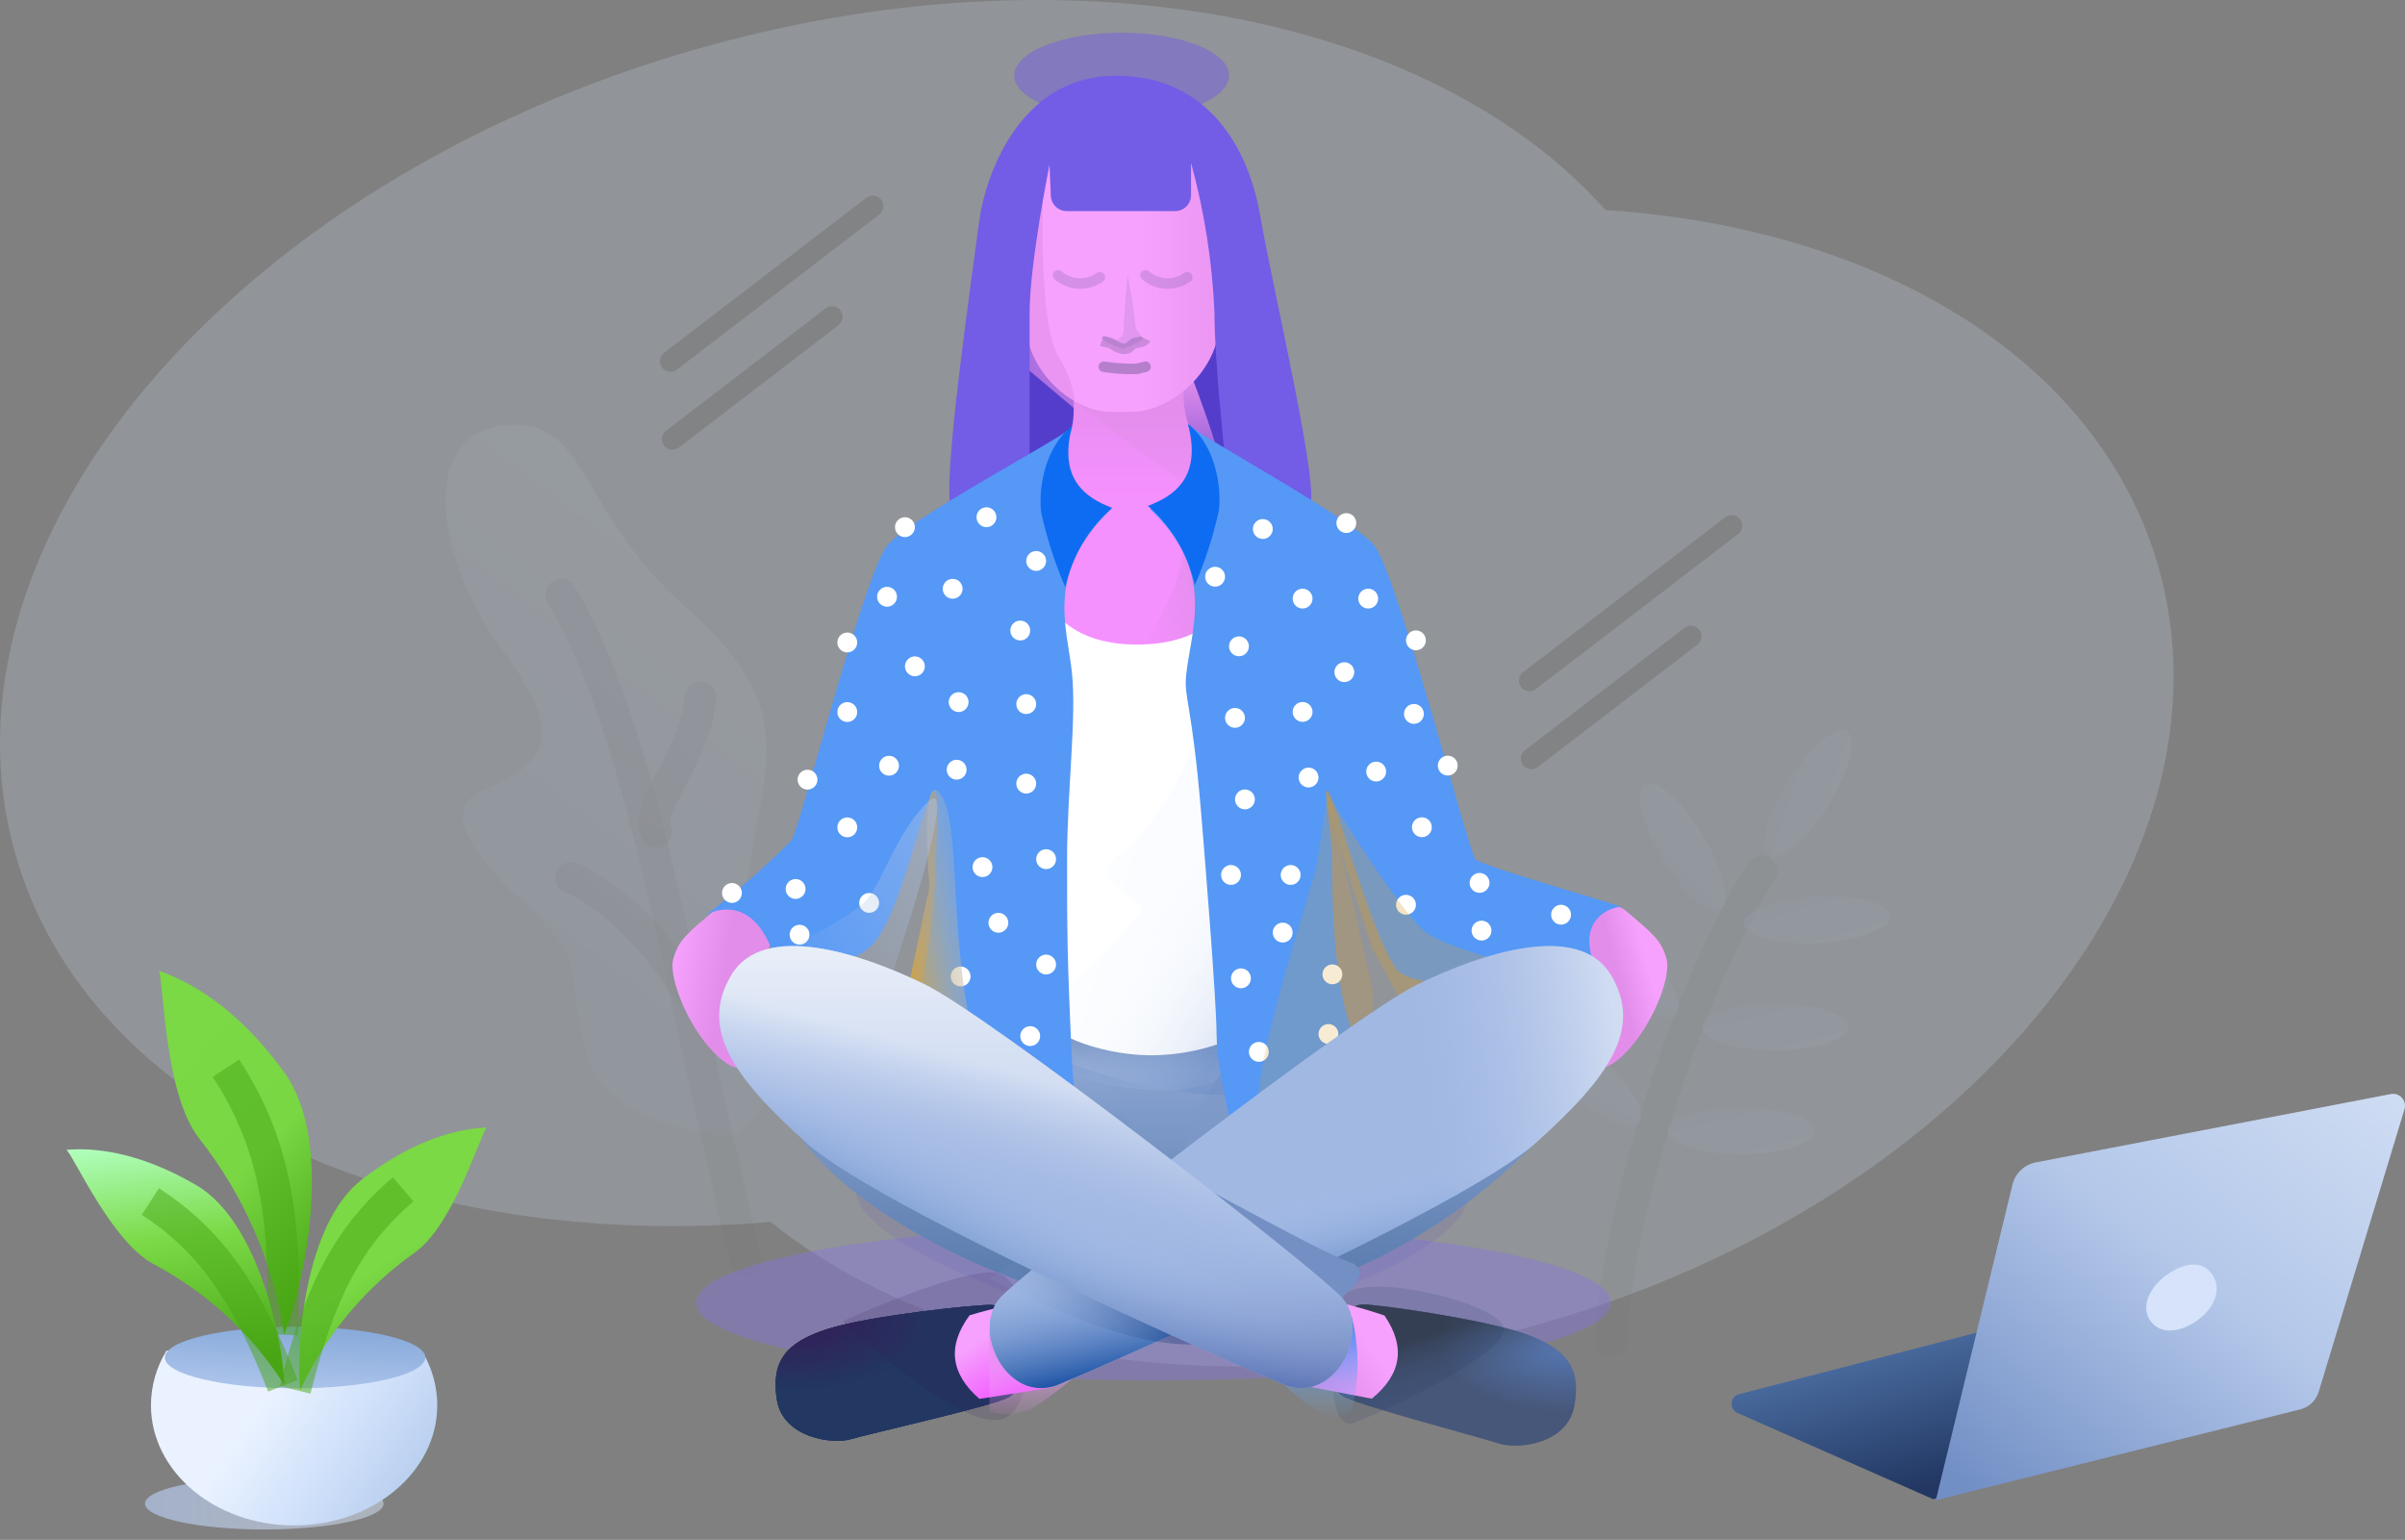 <svg width="228" height="146" viewBox="0 0 228 146" fill="none" xmlns="http://www.w3.org/2000/svg">
<rect x="0" y="0" width="228" height="146" fill="#808080" stroke="none"/>
<path opacity="0.2" d="M73.059 115.854C38.275 118.771 8.416 105.246 1.475 81.054C-6.985 51.566 21.8 17.395 65.779 4.731C101.235 -5.48 135.736 1.407 152.208 19.915C178.055 21.596 198.97 34.034 204.608 53.697C212.651 81.728 186.608 113.828 146.448 125.397C137.084 128.124 127.384 129.526 117.632 129.563C99.9 129.561 84.02 124.641 73.059 115.854Z" fill="#D8E8FD"/>
<g opacity="0.3">
<path opacity="0.3" d="M68.431 107.755C70.779 108.191 74.983 101.961 74.763 96.352C74.542 90.744 69.356 91.821 71.141 81.563C72.926 71.306 75.121 66.467 64.91 57.476C54.7 48.484 55.883 39.359 47.681 40.347C39.48 41.334 41.533 53.206 47.355 61.231C53.176 69.256 52.713 71.923 45.866 74.851C39.019 77.779 51.807 87.006 53.436 89.72C55.064 92.434 54.255 99.784 57.325 103.099C60.395 106.415 66.083 107.319 68.431 107.755Z" fill="url(#paint0_linear_67_111984)"/>
<path opacity="0.3" d="M65.03 93.707C63.78 91.623 59.362 85.448 54.133 83.215" stroke="#707070" stroke-width="3" stroke-miterlimit="10" stroke-linecap="round"/>
<path opacity="0.3" d="M62.207 78.861C60.956 76.778 65.919 71.799 66.406 66.126" stroke="#707070" stroke-width="3" stroke-miterlimit="10" stroke-linecap="round"/>
<path opacity="0.3" d="M70.84 119.587C70.308 118.701 69.435 113.787 68.115 108.281C63.979 91.038 60.621 68.762 53.202 56.39" stroke="#707070" stroke-width="3" stroke-miterlimit="10" stroke-linecap="round"/>
</g>
<g opacity="0.3">
<path opacity="0.3" d="M152.771 127.154C152.64 119.502 158.62 95.712 167.018 82.61" stroke="#707070" stroke-width="3" stroke-miterlimit="10" stroke-linecap="round"/>
<path opacity="0.3" d="M155.936 74.34C156.986 73.71 159.436 75.871 161.413 79.169C163.389 82.467 164.138 85.653 163.091 86.283C162.043 86.913 159.587 84.747 157.612 81.451C155.637 78.154 154.886 74.97 155.936 74.34Z" fill="url(#paint1_linear_67_111984)"/>
<path opacity="0.3" d="M165.323 87.559C165.387 88.783 168.545 89.614 172.378 89.414C176.211 89.215 179.266 88.061 179.203 86.837C179.139 85.612 175.98 84.782 172.147 84.981C168.315 85.181 165.259 86.335 165.323 87.559Z" fill="url(#paint2_linear_67_111984)"/>
<path opacity="0.3" d="M161.356 97.372C161.356 98.598 164.469 99.591 168.308 99.591C172.148 99.591 175.26 98.598 175.26 97.372C175.26 96.146 172.148 95.152 168.308 95.152C164.469 95.152 161.356 96.146 161.356 97.372Z" fill="url(#paint3_linear_67_111984)"/>
<path opacity="0.3" d="M158.162 107.224C158.162 108.45 161.274 109.444 165.114 109.444C168.953 109.444 172.066 108.45 172.066 107.224C172.066 105.998 168.953 105.004 165.114 105.004C161.274 105.004 158.162 105.998 158.162 107.224Z" fill="url(#paint4_linear_67_111984)"/>
<path opacity="0.3" d="M175.099 69.326C176.138 69.976 175.327 73.149 173.29 76.41C171.253 79.671 168.76 81.79 167.722 81.139C166.684 80.489 167.492 77.321 169.53 74.059C171.567 70.796 174.062 68.677 175.099 69.326Z" fill="url(#paint5_linear_67_111984)"/>
<path opacity="0.3" d="M149.552 85.913C150.462 85.094 153.28 86.747 155.847 89.606C158.414 92.466 159.758 95.449 158.849 96.268C157.94 97.087 155.12 95.433 152.551 92.572C149.982 89.71 148.641 86.733 149.552 85.913Z" fill="url(#paint6_linear_67_111984)"/>
<path opacity="0.3" d="M145.095 97.211C145.915 96.301 148.889 97.65 151.742 100.224C154.594 102.799 156.241 105.625 155.422 106.536C154.603 107.446 151.628 106.097 148.773 103.519C145.918 100.94 144.275 98.12 145.095 97.211Z" fill="url(#paint7_linear_67_111984)"/>
</g>
<path opacity="0.473" d="M63.562 34.25L82.739 19.55" stroke="#707070" stroke-width="2" stroke-miterlimit="10" stroke-linecap="round" stroke-linejoin="round"/>
<path opacity="0.473" d="M63.751 41.638L78.877 30.038" stroke="#707070" stroke-width="2" stroke-miterlimit="10" stroke-linecap="round" stroke-linejoin="round"/>
<path opacity="0.473" d="M144.993 64.536L154.582 57.187C154.582 57.187 152.182 59.025 154.582 57.187L164.17 49.836" stroke="#707070" stroke-width="2" stroke-miterlimit="10" stroke-linecap="round" stroke-linejoin="round"/>
<path opacity="0.473" d="M145.182 71.924L160.308 60.324" stroke="#707070" stroke-width="2" stroke-miterlimit="10" stroke-linecap="round" stroke-linejoin="round"/>
<path d="M109.355 130.879C133.294 130.879 152.708 127.579 152.708 123.524C152.708 119.469 133.294 116.173 109.355 116.173C85.416 116.173 66.001 119.464 66.001 123.524C66.001 127.584 85.411 130.879 109.355 130.879Z" fill="#8673E6" fill-opacity="0.4"/>
<path d="M106.864 126.771C107.802 127.003 111.712 124.797 112.664 124.899C117.201 125.386 120.634 123.881 124.68 122.825C131.758 120.978 139.124 116.489 139.124 113.566C139.126 108.621 125.754 106.56 110.321 106.56C94.888 106.56 81.087 107.77 81.087 112.716C81.087 116.116 88.159 119.704 96.179 122.826C99.81 124.238 102.749 125.754 106.864 126.771Z" fill="#553DCC" fill-opacity="0.1"/>
<path d="M127.264 132.355C128.564 133.199 140.524 136.328 142.14 136.872C143.756 137.416 148.54 136.994 149.24 133.349C149.94 129.704 148.54 127.892 144.662 126.494C140.784 125.096 130.339 123.622 129.153 123.675C127.967 123.728 125.696 125.554 125.725 127.327C125.754 129.1 125.964 131.511 127.264 132.355Z" fill="url(#paint8_radial_67_111984)"/>
<path d="M127.264 132.355C128.564 133.199 140.524 136.328 142.14 136.872C143.756 137.416 148.54 136.994 149.24 133.349C149.94 129.704 148.54 127.892 144.662 126.494C140.784 125.096 130.339 123.622 129.153 123.675C127.967 123.728 125.696 125.554 125.725 127.327C125.754 129.1 125.964 131.511 127.264 132.355Z" fill="url(#paint9_linear_67_111984)"/>
<path d="M127.264 132.355C128.564 133.199 140.524 136.328 142.14 136.872C143.756 137.416 148.54 136.994 149.24 133.349C149.94 129.704 148.54 127.892 144.662 126.494C140.784 125.096 130.339 123.622 129.153 123.675C127.967 123.728 125.696 125.554 125.725 127.327C125.754 129.1 125.964 131.511 127.264 132.355Z" fill="#D8D8D8" fill-opacity="0.2"/>
<path opacity="0.142" d="M128.332 134.899C131.152 133.873 142.566 128.507 142.566 126.034C142.566 123.561 128.444 120.213 127.255 123.124C126.066 126.035 125.511 135.926 128.332 134.899Z" fill="#20355F"/>
<path d="M123.218 131.302L130.045 132.613C132.877 130.309 133.278 127.681 131.25 124.728C129.173 124.023 127.052 123.458 124.9 123.037L123.218 131.302Z" fill="url(#paint10_linear_67_111984)"/>
<path d="M128.139 124.829C128.825 127.555 128.878 130.402 128.294 133.152C127.294 137.491 120.401 129.959 120.401 129.959L128.139 124.829Z" fill="url(#paint11_linear_67_111984)"/>
<path d="M95.639 132.466C94.312 133.266 82.249 135.974 80.615 136.461C78.981 136.948 74.215 136.361 73.647 132.692C73.079 129.023 74.535 127.263 78.462 126.001C82.389 124.739 92.87 123.631 94.053 123.726C95.236 123.821 97.443 125.726 97.353 127.495C97.263 129.264 96.966 131.668 95.639 132.466Z" fill="url(#paint12_radial_67_111984)"/>
<path d="M95.639 132.466C94.312 133.266 82.249 135.974 80.615 136.461C78.981 136.948 74.215 136.361 73.647 132.692C73.079 129.023 74.535 127.263 78.462 126.001C82.389 124.739 92.87 123.631 94.053 123.726C95.236 123.821 97.443 125.726 97.353 127.495C97.263 129.264 96.966 131.668 95.639 132.466Z" fill="url(#paint13_radial_67_111984)"/>
<path d="M95.639 132.466C94.312 133.266 82.249 135.974 80.615 136.461C78.981 136.948 74.215 136.361 73.647 132.692C73.079 129.023 74.535 127.263 78.462 126.001C82.389 124.739 92.87 123.631 94.053 123.726C95.236 123.821 97.443 125.726 97.353 127.495C97.263 129.264 96.966 131.668 95.639 132.466Z" fill="url(#paint14_radial_67_111984)"/>
<path opacity="0.142" d="M79.881 125.274C79.881 125.274 91.217 135.915 95.089 134.521C98.961 133.127 98.073 120.621 94.055 120.621C90.037 120.621 79.881 125.274 79.881 125.274Z" fill="#351C56"/>
<path d="M99.713 131.553L92.849 132.631C90.099 130.231 89.789 127.59 91.919 124.708C94.018 124.075 96.158 123.585 98.324 123.239L99.713 131.553Z" fill="url(#paint15_linear_67_111984)"/>
<path d="M93.797 133.819V126.429C93.797 124.609 102.479 130.029 102.479 130.029C102.479 130.029 98.834 133.229 97.179 133.823C96.077 134.162 94.898 134.161 93.797 133.819V133.819Z" fill="url(#paint16_linear_67_111984)"/>
<path d="M88.129 93.72C88.129 94.06 87.56 99.409 85.349 102.12C82.57 105.537 73.723 103.508 74.973 106.188C78.834 114.458 97.825 124.248 110.672 124.248C121.089 124.248 134.988 119.635 146.52 107.356C148.389 105.366 135.514 105.767 128.712 100.941C127.433 100.034 126.188 97.893 124.976 94.519C100.411 92.789 88.129 92.523 88.129 93.72Z" fill="url(#paint17_linear_67_111984)"/>
<path d="M100.734 101.539C102.8 102.702 115.271 105.778 118.179 99.832C121.087 93.886 100.734 97.697 100.734 97.697C100.734 97.697 98.667 100.378 100.734 101.539Z" fill="url(#paint18_linear_67_111984)"/>
<path opacity="0.3" d="M112.187 110.777C112.187 107.711 113.452 104.249 116.942 100.411C120.432 96.573 123.424 110.778 123.424 110.778C123.424 110.778 112.187 113.845 112.187 110.777Z" fill="url(#paint19_linear_67_111984)"/>
<path opacity="0.3" d="M107.778 110.777C107.778 107.709 106.513 104.249 103.023 100.41C99.533 96.571 96.541 110.777 96.541 110.777C96.541 110.777 107.778 113.845 107.778 110.777Z" fill="url(#paint20_linear_67_111984)"/>
<path d="M117.624 43.107H96.325V29.724H117.625L117.624 43.107Z" fill="#553DCC"/>
<path d="M101.783 37.431C101.783 39.452 101.935 40.424 100.873 42.197C99.811 43.97 94.379 54.648 98.081 59.421C101.783 64.194 116.996 64.577 117.641 58.28C118.286 51.983 114.241 43.544 113.041 41.154C112.108 39.203 111.95 36.972 112.599 34.909C113.041 33.873 101.783 35.41 101.783 37.431Z" fill="url(#paint21_linear_67_111984)"/>
<path d="M108.098 61.785C111.283 56.671 112.324 53.944 112.324 49.695C112.324 45.446 118.201 61.785 118.201 61.785C118.201 61.785 104.912 66.9 108.098 61.785Z" fill="url(#paint22_linear_67_111984)"/>
<path d="M101.706 37.874C101.706 37.874 113.831 47.592 115.749 47.592C117.667 47.592 112.95 35.633 112.95 35.633L101.706 37.874Z" fill="url(#paint23_linear_67_111984)"/>
<path d="M107.316 39.043H105.316C101.73 39.043 97.583 35.414 97.216 30.938L96.423 21.326C96.317 20.292 96.431 19.247 96.758 18.26C97.085 17.273 97.618 16.367 98.321 15.601C99.024 14.835 99.881 14.227 100.837 13.817C101.792 13.407 102.823 13.204 103.863 13.221H108.953C109.992 13.204 111.024 13.407 111.979 13.817C112.934 14.227 113.791 14.835 114.494 15.601C115.197 16.367 115.73 17.273 116.057 18.26C116.385 19.247 116.499 20.292 116.393 21.326L115.605 30.943C115.238 35.409 110.914 39.034 107.316 39.043Z" fill="url(#paint24_linear_67_111984)"/>
<path opacity="0.15" d="M100.305 26.099C100.847 26.57 101.533 26.845 102.251 26.879C102.969 26.913 103.678 26.705 104.263 26.287" stroke="#1E3159" stroke-miterlimit="10" stroke-linecap="round" stroke-linejoin="round"/>
<path opacity="0.3" d="M104.64 34.77C105.673 34.936 106.719 35.003 107.765 34.97C107.765 34.97 108.192 34.892 108.599 34.77" stroke="#1E3159" stroke-miterlimit="10" stroke-linecap="round" stroke-linejoin="round"/>
<path opacity="0.15" d="M108.599 26.099C109.141 26.57 109.827 26.845 110.545 26.879C111.263 26.913 111.972 26.705 112.557 26.287" stroke="#1E3159" stroke-miterlimit="10" stroke-linecap="round" stroke-linejoin="round"/>
<path opacity="0.1" d="M104.452 31.942C104.796 31.781 105.771 32.319 105.771 32.319C105.771 32.319 106.554 31.958 106.525 31.377C106.496 30.796 106.848 26.593 106.902 26.099C107.242 27.717 107.494 29.353 107.656 30.999C107.639 31.215 108.41 32.13 108.41 32.13C107.827 32.528 107.193 32.845 106.525 33.072C106.109 33.071 104.108 32.103 104.452 31.942Z" fill="#233A67"/>
<path opacity="0.625" d="M98.886 17.871C98.886 17.871 98.406 30.661 100.31 33.745C102.214 36.829 101.817 38.701 101.817 38.701L95.928 33.745L98.886 17.871Z" fill="#E38DEB"/>
<path opacity="0.2" d="M104.452 32.319C104.852 32.452 105.216 32.412 105.583 32.696C105.904 32.95 106.304 33.083 106.714 33.073C107.051 33.066 107.306 32.56 107.656 32.508C108.006 32.456 108.474 32.38 108.598 32.131" stroke="#1E3159" stroke-miterlimit="10"/>
<path d="M99.496 15.614L99.623 18.571C99.639 18.959 99.806 19.326 100.086 19.595C100.367 19.864 100.741 20.014 101.13 20.014H111.404C111.602 20.014 111.798 19.975 111.981 19.899C112.164 19.823 112.33 19.712 112.47 19.572C112.61 19.432 112.721 19.266 112.797 19.083C112.873 18.9 112.912 18.704 112.912 18.506V15.426C114.183 20.067 114.929 24.837 115.136 29.645C115.136 34.335 116.017 41.754 116.116 43.601C116.215 45.448 122.958 49.348 124.127 48.124C125.296 46.9 120.704 27.604 119.473 20.468C118.242 13.332 113.924 6.888 105.277 7.199C96.63 7.51 93.379 16.63 92.806 21.145C92.233 25.66 89.168 46.574 90.211 48.125C91.254 49.676 97.611 45.263 97.611 43.602V29.645C97.612 24.956 99.496 15.614 99.496 15.614Z" fill="#735CE6"/>
<path opacity="0.484" d="M106.337 11.209C111.958 11.209 116.516 9.394 116.516 7.156C116.516 4.918 111.958 3.103 106.337 3.103C100.715 3.103 96.158 4.918 96.158 7.156C96.158 9.394 100.715 11.209 106.337 11.209Z" fill="#735CE6"/>
<path d="M98.755 54.123C98.755 58.381 102.266 61.111 107.769 61.111C113.272 61.111 116.712 58.685 116.993 54.038C118.761 58.696 119.257 73.244 118.481 97.682C115.55 99.259 112.271 100.075 108.944 100.055C104.164 99.975 98.981 98.035 97.663 95.301C96.345 92.567 98.755 49.865 98.755 54.123Z" fill="white"/>
<g opacity="0.328">
<path opacity="0.328" d="M114.362 67.043C112.919 72.359 109.42 78.753 105.934 81.161C102.448 83.569 109.034 85.244 108.047 86.561C105.955 89.076 103.67 91.425 101.213 93.584C99.113 95.317 101.213 100.753 101.213 100.753C101.213 100.753 119.513 107.587 120.472 100.753C121.431 93.919 115.801 61.727 114.362 67.043Z" fill="url(#paint25_linear_67_111984)"/>
<path opacity="0.328" d="M114.362 67.043C112.919 72.359 109.42 78.753 105.934 81.161C102.448 83.569 109.034 85.244 108.047 86.561C105.955 89.076 103.67 91.425 101.213 93.584C99.113 95.317 101.213 100.753 101.213 100.753C101.213 100.753 119.513 107.587 120.472 100.753C121.431 93.919 115.801 61.727 114.362 67.043Z" fill="url(#paint26_linear_67_111984)"/>
</g>
<path d="M67.625 86.406C65.234 88.447 64.325 89.091 63.825 90.935C63.325 92.779 65.5 98.078 68.388 100.447C71.276 102.816 71.742 99.314 71.714 99.314C71.686 99.314 70.15 94.114 70.646 92.777C71.142 91.44 72.713 90.477 73.035 89.577C73.357 88.677 70.016 84.367 67.625 86.406Z" fill="url(#paint27_linear_67_111984)"/>
<path d="M154.197 86.406C156.588 88.447 157.497 89.091 157.997 90.935C158.497 92.779 156.317 98.078 153.427 100.447C150.537 102.816 150.073 99.314 150.101 99.314C150.129 99.314 151.665 94.114 151.169 92.777C150.673 91.44 149.102 90.477 148.779 89.577C148.456 88.677 151.804 84.367 154.197 86.406Z" fill="url(#paint28_linear_67_111984)"/>
<path d="M66.82 86.831C69.733 84.651 72.48 82.257 75.038 79.668C75.691 79.058 81.916 54.288 84.147 51.679C86.378 49.07 100.154 41.825 101.62 40.533C101.513 41.833 97.878 46.533 105.334 48.277C99.049 54.235 101.162 59.409 101.62 63.753C102.078 68.097 101.162 74.97 101.162 81.499C101.162 88.028 101.162 90.935 101.62 100.46C102.078 109.985 105.114 112.044 103.367 113.784C101.62 115.524 90.599 111.501 88.083 110.484C85.567 109.467 84.958 103.035 86.52 96.817C87.737 92.244 88.462 87.555 88.684 82.828C88.684 80.428 89.336 72.533 88.084 75.814C86.832 79.095 85.284 86.072 83.124 89.061C80.964 92.05 77.703 90.618 73.374 90.618C71.64 85.348 68.249 85.91 66.822 86.832L66.563 87.02C66.645 86.952 66.731 86.889 66.82 86.831Z" fill="#5598F6"/>
<path d="M80.325 79.386C80.845 79.386 81.267 78.964 81.267 78.444C81.267 77.924 80.845 77.502 80.325 77.502C79.804 77.502 79.383 77.924 79.383 78.444C79.383 78.964 79.804 79.386 80.325 79.386Z" fill="white"/>
<path d="M84.283 73.543C84.803 73.543 85.225 73.121 85.225 72.601C85.225 72.081 84.803 71.659 84.283 71.659C83.762 71.659 83.341 72.081 83.341 72.601C83.341 73.121 83.762 73.543 84.283 73.543Z" fill="white"/>
<path d="M86.733 64.118C87.253 64.118 87.675 63.696 87.675 63.176C87.675 62.656 87.253 62.234 86.733 62.234C86.213 62.234 85.791 62.656 85.791 63.176C85.791 63.696 86.213 64.118 86.733 64.118Z" fill="white"/>
<path d="M90.88 67.511C91.4 67.511 91.822 67.089 91.822 66.569C91.822 66.049 91.4 65.627 90.88 65.627C90.359 65.627 89.938 66.049 89.938 66.569C89.938 67.089 90.359 67.511 90.88 67.511Z" fill="white"/>
<path d="M97.289 67.699C97.809 67.699 98.231 67.277 98.231 66.757C98.231 66.237 97.809 65.815 97.289 65.815C96.768 65.815 96.347 66.237 96.347 66.757C96.347 67.277 96.768 67.699 97.289 67.699Z" fill="white"/>
<path d="M96.723 60.725C97.243 60.725 97.665 60.303 97.665 59.783C97.665 59.263 97.243 58.841 96.723 58.841C96.202 58.841 95.781 59.263 95.781 59.783C95.781 60.303 96.202 60.725 96.723 60.725Z" fill="white"/>
<path d="M90.315 56.767C90.835 56.767 91.257 56.345 91.257 55.825C91.257 55.305 90.835 54.883 90.315 54.883C89.794 54.883 89.373 55.305 89.373 55.825C89.373 56.345 89.794 56.767 90.315 56.767Z" fill="white"/>
<path d="M98.231 54.128C98.751 54.128 99.173 53.706 99.173 53.186C99.173 52.666 98.751 52.244 98.231 52.244C97.71 52.244 97.289 52.666 97.289 53.186C97.289 53.706 97.71 54.128 98.231 54.128Z" fill="white"/>
<path d="M93.519 49.981C94.039 49.981 94.461 49.559 94.461 49.039C94.461 48.519 94.039 48.097 93.519 48.097C92.999 48.097 92.577 48.519 92.577 49.039C92.577 49.559 92.999 49.981 93.519 49.981Z" fill="white"/>
<path d="M85.791 50.923C86.311 50.923 86.733 50.501 86.733 49.981C86.733 49.461 86.311 49.039 85.791 49.039C85.27 49.039 84.849 49.461 84.849 49.981C84.849 50.501 85.27 50.923 85.791 50.923Z" fill="white"/>
<path d="M84.094 57.521C84.614 57.521 85.036 57.099 85.036 56.579C85.036 56.059 84.614 55.637 84.094 55.637C83.573 55.637 83.152 56.059 83.152 56.579C83.152 57.099 83.573 57.521 84.094 57.521Z" fill="white"/>
<path d="M80.325 61.856C80.845 61.856 81.267 61.434 81.267 60.914C81.267 60.394 80.845 59.972 80.325 59.972C79.804 59.972 79.383 60.394 79.383 60.914C79.383 61.434 79.804 61.856 80.325 61.856Z" fill="white"/>
<path d="M80.325 68.453C80.845 68.453 81.267 68.031 81.267 67.511C81.267 66.991 80.845 66.569 80.325 66.569C79.804 66.569 79.383 66.991 79.383 67.511C79.383 68.031 79.804 68.453 80.325 68.453Z" fill="white"/>
<path d="M76.555 74.862C77.075 74.862 77.497 74.44 77.497 73.92C77.497 73.4 77.075 72.978 76.555 72.978C76.034 72.978 75.613 73.4 75.613 73.92C75.613 74.44 76.034 74.862 76.555 74.862Z" fill="white"/>
<path d="M75.424 85.229C75.944 85.229 76.366 84.807 76.366 84.287C76.366 83.767 75.944 83.345 75.424 83.345C74.903 83.345 74.482 83.767 74.482 84.287C74.482 84.807 74.903 85.229 75.424 85.229Z" fill="white"/>
<path d="M69.392 85.606C69.912 85.606 70.334 85.184 70.334 84.664C70.334 84.144 69.912 83.722 69.392 83.722C68.871 83.722 68.45 84.144 68.45 84.664C68.45 85.184 68.871 85.606 69.392 85.606Z" fill="white"/>
<path d="M75.801 89.564C76.321 89.564 76.743 89.142 76.743 88.622C76.743 88.102 76.321 87.68 75.801 87.68C75.281 87.68 74.859 88.102 74.859 88.622C74.859 89.142 75.281 89.564 75.801 89.564Z" fill="white"/>
<path d="M82.398 86.549C82.918 86.549 83.34 86.127 83.34 85.607C83.34 85.087 82.918 84.665 82.398 84.665C81.877 84.665 81.456 85.087 81.456 85.607C81.456 86.127 81.877 86.549 82.398 86.549Z" fill="white"/>
<path d="M97.289 75.239C97.809 75.239 98.231 74.817 98.231 74.297C98.231 73.777 97.809 73.355 97.289 73.355C96.768 73.355 96.347 73.777 96.347 74.297C96.347 74.817 96.768 75.239 97.289 75.239Z" fill="white"/>
<path d="M90.692 73.92C91.212 73.92 91.634 73.498 91.634 72.978C91.634 72.458 91.212 72.036 90.692 72.036C90.171 72.036 89.75 72.458 89.75 72.978C89.75 73.498 90.171 73.92 90.692 73.92Z" fill="white"/>
<path d="M93.142 83.156C93.662 83.156 94.084 82.734 94.084 82.214C94.084 81.694 93.662 81.272 93.142 81.272C92.621 81.272 92.2 81.694 92.2 82.214C92.2 82.734 92.621 83.156 93.142 83.156Z" fill="white"/>
<path d="M99.174 82.402C99.694 82.402 100.116 81.98 100.116 81.46C100.116 80.94 99.694 80.518 99.174 80.518C98.653 80.518 98.232 80.94 98.232 81.46C98.232 81.98 98.653 82.402 99.174 82.402Z" fill="white"/>
<path d="M99.174 92.392C99.694 92.392 100.116 91.97 100.116 91.45C100.116 90.93 99.694 90.508 99.174 90.508C98.653 90.508 98.232 90.93 98.232 91.45C98.232 91.97 98.653 92.392 99.174 92.392Z" fill="white"/>
<path d="M91.069 93.523C91.589 93.523 92.011 93.101 92.011 92.581C92.011 92.061 91.589 91.639 91.069 91.639C90.549 91.639 90.127 92.061 90.127 92.581C90.127 93.101 90.549 93.523 91.069 93.523Z" fill="white"/>
<path d="M94.65 88.433C95.17 88.433 95.592 88.011 95.592 87.491C95.592 86.971 95.17 86.549 94.65 86.549C94.129 86.549 93.708 86.971 93.708 87.491C93.708 88.011 94.129 88.433 94.65 88.433Z" fill="white"/>
<path d="M97.666 99.178C98.186 99.178 98.608 98.756 98.608 98.236C98.608 97.716 98.186 97.294 97.666 97.294C97.145 97.294 96.724 97.716 96.724 98.236C96.724 98.756 97.145 99.178 97.666 99.178Z" fill="white"/>
<path d="M92.306 98.347C89.908 88.922 91.147 77.809 89.148 75.258C87.149 72.707 88.119 84.052 88.119 84.052L85.69 95.625C85.69 95.625 94.703 107.772 92.306 98.347Z" fill="url(#paint29_linear_67_111984)"/>
<path opacity="0.5" d="M88.016 75.992C84.884 78.912 83.507 84.219 81.786 85.713C80.065 87.207 73.61 90.561 73.61 90.561L84.474 92.661C84.474 92.661 91.147 73.073 88.016 75.992Z" fill="url(#paint30_linear_67_111984)"/>
<path d="M112.633 40.272C114.099 41.564 127.999 49.058 130.233 51.666C132.467 54.274 139.233 80.875 139.886 81.485C140.539 82.095 150.959 85.077 153.728 85.974C152.658 85.974 149.242 87.264 151.337 91.874C153.564 92.544 134.543 94.862 132.388 91.874C130.233 88.886 127.544 79.081 126.289 75.8C125.034 72.519 126.289 79.081 126.289 81.486C126.289 83.891 126.289 91.874 127.852 96.808C129.415 101.742 128.806 109.462 126.289 110.475C123.772 111.488 117.735 113.835 117.735 110.475C117.735 110.475 115.361 102.423 115.335 98.063C115.314 94.691 114.229 81.397 113.887 77.263C112.998 66.514 112.214 66.263 112.458 63.952C112.916 59.608 115.324 54.222 109.04 48.264C116.498 46.518 112.884 41.555 112.633 40.272Z" fill="#5598F6"/>
<path d="M119.719 51.099C120.239 51.099 120.661 50.677 120.661 50.157C120.661 49.637 120.239 49.215 119.719 49.215C119.198 49.215 118.777 49.637 118.777 50.157C118.777 50.677 119.198 51.099 119.719 51.099Z" fill="white"/>
<path d="M127.636 50.534C128.156 50.534 128.578 50.112 128.578 49.592C128.578 49.072 128.156 48.65 127.636 48.65C127.115 48.65 126.694 49.072 126.694 49.592C126.694 50.112 127.115 50.534 127.636 50.534Z" fill="white"/>
<path d="M129.709 57.697C130.229 57.697 130.651 57.275 130.651 56.755C130.651 56.235 130.229 55.813 129.709 55.813C129.188 55.813 128.767 56.235 128.767 56.755C128.767 57.275 129.188 57.697 129.709 57.697Z" fill="white"/>
<path d="M123.489 57.697C124.009 57.697 124.431 57.275 124.431 56.755C124.431 56.235 124.009 55.813 123.489 55.813C122.969 55.813 122.547 56.235 122.547 56.755C122.547 57.275 122.969 57.697 123.489 57.697Z" fill="white"/>
<path d="M115.195 55.623C115.715 55.623 116.137 55.201 116.137 54.681C116.137 54.161 115.715 53.739 115.195 53.739C114.674 53.739 114.253 54.161 114.253 54.681C114.253 55.201 114.674 55.623 115.195 55.623Z" fill="white"/>
<path d="M117.457 62.221C117.977 62.221 118.399 61.799 118.399 61.279C118.399 60.759 117.977 60.337 117.457 60.337C116.937 60.337 116.515 60.759 116.515 61.279C116.515 61.799 116.937 62.221 117.457 62.221Z" fill="white"/>
<path d="M127.447 64.671C127.967 64.671 128.389 64.249 128.389 63.729C128.389 63.209 127.967 62.787 127.447 62.787C126.927 62.787 126.505 63.209 126.505 63.729C126.505 64.249 126.927 64.671 127.447 64.671Z" fill="white"/>
<path d="M134.233 61.655C134.753 61.655 135.175 61.233 135.175 60.713C135.175 60.193 134.753 59.771 134.233 59.771C133.713 59.771 133.291 60.193 133.291 60.713C133.291 61.233 133.713 61.655 134.233 61.655Z" fill="white"/>
<path d="M134.044 68.629C134.564 68.629 134.986 68.207 134.986 67.687C134.986 67.167 134.564 66.745 134.044 66.745C133.523 66.745 133.102 67.167 133.102 67.687C133.102 68.207 133.523 68.629 134.044 68.629Z" fill="white"/>
<path d="M123.489 68.441C124.009 68.441 124.431 68.019 124.431 67.499C124.431 66.979 124.009 66.557 123.489 66.557C122.969 66.557 122.547 66.979 122.547 67.499C122.547 68.019 122.969 68.441 123.489 68.441Z" fill="white"/>
<path d="M117.08 69.006C117.6 69.006 118.022 68.584 118.022 68.064C118.022 67.544 117.6 67.122 117.08 67.122C116.56 67.122 116.138 67.544 116.138 68.064C116.138 68.584 116.56 69.006 117.08 69.006Z" fill="white"/>
<path d="M118.022 76.734C118.542 76.734 118.964 76.312 118.964 75.792C118.964 75.272 118.542 74.85 118.022 74.85C117.502 74.85 117.08 75.272 117.08 75.792C117.08 76.312 117.502 76.734 118.022 76.734Z" fill="white"/>
<path d="M116.703 83.897C117.223 83.897 117.645 83.475 117.645 82.955C117.645 82.435 117.223 82.013 116.703 82.013C116.182 82.013 115.761 82.435 115.761 82.955C115.761 83.475 116.182 83.897 116.703 83.897Z" fill="white"/>
<path d="M122.358 83.897C122.878 83.897 123.3 83.475 123.3 82.955C123.3 82.435 122.878 82.013 122.358 82.013C121.838 82.013 121.416 82.435 121.416 82.955C121.416 83.475 121.838 83.897 122.358 83.897Z" fill="white"/>
<path d="M121.604 89.363C122.124 89.363 122.546 88.941 122.546 88.421C122.546 87.901 122.124 87.479 121.604 87.479C121.083 87.479 120.662 87.901 120.662 88.421C120.662 88.941 121.083 89.363 121.604 89.363Z" fill="white"/>
<path d="M117.645 93.699C118.165 93.699 118.587 93.277 118.587 92.757C118.587 92.237 118.165 91.815 117.645 91.815C117.125 91.815 116.703 92.237 116.703 92.757C116.703 93.277 117.125 93.699 117.645 93.699Z" fill="white"/>
<path d="M119.342 100.673C119.862 100.673 120.284 100.251 120.284 99.731C120.284 99.211 119.862 98.789 119.342 98.789C118.821 98.789 118.4 99.211 118.4 99.731C118.4 100.251 118.821 100.673 119.342 100.673Z" fill="white"/>
<path d="M125.939 98.977C126.459 98.977 126.881 98.555 126.881 98.035C126.881 97.515 126.459 97.093 125.939 97.093C125.419 97.093 124.997 97.515 124.997 98.035C124.997 98.555 125.419 98.977 125.939 98.977Z" fill="white"/>
<path d="M126.316 93.322C126.836 93.322 127.258 92.9 127.258 92.38C127.258 91.86 126.836 91.438 126.316 91.438C125.795 91.438 125.374 91.86 125.374 92.38C125.374 92.9 125.795 93.322 126.316 93.322Z" fill="white"/>
<path d="M124.054 74.661C124.574 74.661 124.996 74.239 124.996 73.719C124.996 73.199 124.574 72.777 124.054 72.777C123.534 72.777 123.112 73.199 123.112 73.719C123.112 74.239 123.534 74.661 124.054 74.661Z" fill="white"/>
<path d="M130.463 74.096C130.983 74.096 131.405 73.674 131.405 73.154C131.405 72.634 130.983 72.212 130.463 72.212C129.942 72.212 129.521 72.634 129.521 73.154C129.521 73.674 129.942 74.096 130.463 74.096Z" fill="white"/>
<path d="M137.249 73.53C137.769 73.53 138.191 73.108 138.191 72.588C138.191 72.068 137.769 71.646 137.249 71.646C136.729 71.646 136.307 72.068 136.307 72.588C136.307 73.108 136.729 73.53 137.249 73.53Z" fill="white"/>
<path d="M134.798 79.373C135.318 79.373 135.74 78.951 135.74 78.431C135.74 77.911 135.318 77.489 134.798 77.489C134.278 77.489 133.856 77.911 133.856 78.431C133.856 78.951 134.278 79.373 134.798 79.373Z" fill="white"/>
<path d="M133.29 86.725C133.81 86.725 134.232 86.303 134.232 85.783C134.232 85.263 133.81 84.841 133.29 84.841C132.769 84.841 132.348 85.263 132.348 85.783C132.348 86.303 132.769 86.725 133.29 86.725Z" fill="white"/>
<path d="M140.265 84.651C140.785 84.651 141.207 84.229 141.207 83.709C141.207 83.189 140.785 82.767 140.265 82.767C139.745 82.767 139.323 83.189 139.323 83.709C139.323 84.229 139.745 84.651 140.265 84.651Z" fill="white"/>
<path d="M140.453 89.175C140.973 89.175 141.395 88.753 141.395 88.233C141.395 87.713 140.973 87.291 140.453 87.291C139.932 87.291 139.511 87.713 139.511 88.233C139.511 88.753 139.932 89.175 140.453 89.175Z" fill="white"/>
<path d="M147.993 87.667C148.513 87.667 148.935 87.245 148.935 86.725C148.935 86.205 148.513 85.783 147.993 85.783C147.472 85.783 147.051 86.205 147.051 86.725C147.051 87.245 147.472 87.667 147.993 87.667Z" fill="white"/>
<path d="M119.289 104.439C119.289 99.001 124.645 83.507 124.91 81.595C125.175 79.683 125.853 75.107 125.853 75.107L130.166 94.001V99.383C130.166 99.383 119.289 109.877 119.289 104.439Z" fill="#D99F2B" fill-opacity="0.21"/>
<path d="M125.943 75.347C127.536 78.121 133.364 87.191 135.288 88.479C137.212 89.767 142.37 91.114 142.37 91.114L132.545 94.414L130.129 89.99C130.129 89.99 124.351 72.573 125.943 75.347Z" fill="#D99F2B" fill-opacity="0.28"/>
<path d="M94.899 122.961C97.848 119.861 128.232 96.327 134.399 93.326C140.566 90.325 149.699 87.356 152.734 92.461C155.769 97.566 152.527 102.128 145.626 108.338C138.725 114.548 105.31 129.219 100.396 131.258C95.482 133.297 91.951 126.061 94.899 122.961Z" fill="#A1B8E3"/>
<path d="M94.899 122.961C97.848 119.861 128.232 96.327 134.399 93.326C140.566 90.325 149.699 87.356 152.734 92.461C155.769 97.566 152.527 102.128 145.626 108.338C138.725 114.548 105.31 129.219 100.396 131.258C95.482 133.297 91.951 126.061 94.899 122.961Z" fill="url(#paint31_linear_67_111984)"/>
<path d="M94.899 122.961C97.848 119.861 128.232 96.327 134.399 93.326C140.566 90.325 149.699 87.356 152.734 92.461C155.769 97.566 152.527 102.128 145.626 108.338C138.725 114.548 105.31 129.219 100.396 131.258C95.482 133.297 91.951 126.061 94.899 122.961Z" fill="url(#paint32_linear_67_111984)"/>
<path opacity="0.3" d="M110.988 127.375C104.009 126.73 93.834 121.248 93.834 121.248L100.345 116.841L112.317 125.247C112.317 125.247 117.966 128.021 110.988 127.375Z" fill="url(#paint33_linear_67_111984)"/>
<path d="M108.769 110.012C111.14 110.669 124.52 118.484 127.851 119.614C131.182 120.744 125.68 124.354 123.351 125.331C121.022 126.308 107.128 114.68 107.83 112.883C108.532 111.086 106.398 109.354 108.769 110.012Z" fill="#738FC4"/>
<path d="M127.161 122.961C124.212 119.861 93.828 96.327 87.661 93.326C81.494 90.325 72.361 87.356 69.326 92.461C66.291 97.566 69.532 102.128 76.434 108.338C83.336 114.548 116.744 129.219 121.66 131.257C126.576 133.295 130.11 126.061 127.161 122.961Z" fill="#A1B8E3"/>
<path d="M127.161 122.961C124.212 119.861 93.828 96.327 87.661 93.326C81.494 90.325 72.361 87.356 69.326 92.461C66.291 97.566 69.532 102.128 76.434 108.338C83.336 114.548 116.744 129.219 121.66 131.257C126.576 133.295 130.11 126.061 127.161 122.961Z" fill="url(#paint34_linear_67_111984)"/>
<path d="M127.161 122.961C124.212 119.861 93.828 96.327 87.661 93.326C81.494 90.325 72.361 87.356 69.326 92.461C66.291 97.566 69.532 102.128 76.434 108.338C83.336 114.548 116.744 129.219 121.66 131.257C126.576 133.295 130.11 126.061 127.161 122.961Z" fill="url(#paint35_linear_67_111984)"/>
<path d="M127.161 122.961C124.212 119.861 93.828 96.327 87.661 93.326C81.494 90.325 72.361 87.356 69.326 92.461C66.291 97.566 69.532 102.128 76.434 108.338C83.336 114.548 116.744 129.219 121.66 131.257C126.576 133.295 130.11 126.061 127.161 122.961Z" fill="url(#paint36_linear_67_111984)"/>
<path d="M127.161 122.961C124.212 119.861 93.828 96.327 87.661 93.326C81.494 90.325 72.361 87.356 69.326 92.461C66.291 97.566 69.532 102.128 76.434 108.338C83.336 114.548 116.744 129.219 121.66 131.257C126.576 133.295 130.11 126.061 127.161 122.961Z" fill="url(#paint37_linear_67_111984)"/>
<path d="M101.647 40.371C98.883 42.544 98.439 46.695 98.719 48.634C99.251 51.052 100.014 53.413 100.995 55.686C101.63 52.764 103.188 50.123 105.439 48.154C102.993 47.23 100.277 45.486 101.647 40.371Z" fill="#0D6CF2"/>
<path d="M112.614 40.181C115.378 42.354 115.814 46.505 115.542 48.444C115.009 50.862 114.247 53.223 113.266 55.496C112.632 52.575 111.075 49.934 108.827 47.964C111.268 47.04 113.984 45.296 112.614 40.181Z" fill="#0D6CF2"/>
<path d="M183.279 142.144L164.717 133.965C164.537 133.886 164.387 133.754 164.286 133.585C164.186 133.417 164.14 133.222 164.156 133.026C164.172 132.831 164.248 132.645 164.375 132.495C164.501 132.346 164.671 132.239 164.861 132.19L200.397 122.983L219.547 131.704L183.279 142.144Z" fill="url(#paint38_linear_67_111984)"/>
<path d="M226.655 103.73L193.001 110.208C192.468 110.31 191.977 110.564 191.584 110.938C191.192 111.312 190.915 111.791 190.788 112.318L183.524 142.232L218.065 133.628C218.476 133.526 218.854 133.318 219.161 133.026C219.468 132.734 219.695 132.368 219.818 131.962L227.952 105.169C228.008 104.982 228.016 104.784 227.973 104.593C227.931 104.403 227.84 104.227 227.709 104.082C227.578 103.937 227.412 103.828 227.227 103.767C227.041 103.705 226.843 103.692 226.652 103.73H226.655Z" fill="url(#paint39_linear_67_111984)"/>
<path d="M208.173 125.288C206.565 126.347 204.754 126.58 203.81 125.145C202.866 123.71 203.988 121.803 205.597 120.745C207.206 119.687 208.829 119.477 209.773 120.912C210.717 122.347 209.782 124.228 208.173 125.288Z" fill="#D6E3FA"/>
<path opacity="0.7" d="M25.056 140.112C31.302 140.112 36.366 141.212 36.366 142.562C36.366 143.912 31.302 145.012 25.056 145.012C18.81 145.012 13.746 143.912 13.746 142.562C13.746 141.212 18.809 140.112 25.056 140.112Z" fill="url(#paint40_linear_67_111984)"/>
<path d="M40.126 128.307C40.992 129.804 41.45 131.502 41.454 133.232C41.454 139.532 35.378 144.632 27.883 144.632C20.388 144.632 14.311 139.531 14.311 133.233C14.316 131.402 14.828 129.608 15.791 128.05C21.803 129.001 33.77 128.939 40.126 128.307Z" fill="url(#paint41_linear_67_111984)"/>
<path d="M27.977 125.787C34.796 125.787 40.323 127.095 40.323 128.709C40.323 130.323 34.796 131.63 27.977 131.63C21.158 131.63 15.631 130.322 15.631 128.709C15.631 127.096 21.159 125.787 27.977 125.787Z" fill="url(#paint42_linear_67_111984)"/>
<path d="M26.94 126.541C25.914 119.72 23.119 113.286 18.835 107.88C15.55 103.605 15.539 93.195 15.065 92.047C17.642 92.933 22.273 95.218 26.94 101.66C31.833 108.413 28.729 122.185 26.94 126.541Z" fill="url(#paint43_linear_67_111984)"/>
<path opacity="0.5" d="M26.752 126.541C27.266 115.199 25.854 108.041 21.414 101.283" stroke="#48A614" stroke-width="3" stroke-miterlimit="10"/>
<path d="M26.961 131.331C23.884 126.473 19.589 122.505 14.503 119.823C10.56 117.667 7.052 109.731 6.304 109.018C8.569 108.828 12.87 109.018 18.597 112.36C24.601 115.863 26.862 127.408 26.961 131.331Z" fill="url(#paint44_linear_67_111984)"/>
<path opacity="0.5" d="M26.817 131.395C23.397 122.572 19.913 117.588 14.254 113.926" stroke="#48A614" stroke-width="3" stroke-miterlimit="10"/>
<path d="M28.457 131.791C30.89 126.555 34.654 122.049 39.373 118.722C43.021 116.066 45.485 107.712 46.137 106.903C43.856 107.003 39.596 107.747 34.326 111.816C28.801 116.08 28.047 127.868 28.457 131.791Z" fill="url(#paint45_linear_67_111984)"/>
<path opacity="0.5" d="M27.979 131.779C30.241 122.551 33.066 117.14 38.226 112.764" stroke="#48A614" stroke-width="3" stroke-miterlimit="10"/>
<defs>
<linearGradient id="paint0_linear_67_111984" x1="41.92" y1="35.635" x2="20.484" y2="63.662" gradientUnits="userSpaceOnUse">
<stop stop-color="#CFDDF3"/>
<stop offset="1" stop-color="#A1B8E3"/>
</linearGradient>
<linearGradient id="paint1_linear_67_111984" x1="160.51" y1="66.675" x2="152.044" y2="74.885" gradientUnits="userSpaceOnUse">
<stop stop-color="#CFDDF3"/>
<stop offset="1" stop-color="#A1B8E3"/>
</linearGradient>
<linearGradient id="paint2_linear_67_111984" x1="183.818" y1="94.49" x2="180.53" y2="83.15" gradientUnits="userSpaceOnUse">
<stop stop-color="#CFDDF3"/>
<stop offset="1" stop-color="#A1B8E3"/>
</linearGradient>
<linearGradient id="paint3_linear_67_111984" x1="179.473" y1="105.256" x2="176.78" y2="93.759" gradientUnits="userSpaceOnUse">
<stop stop-color="#CFDDF3"/>
<stop offset="1" stop-color="#A1B8E3"/>
</linearGradient>
<linearGradient id="paint4_linear_67_111984" x1="176.279" y1="115.108" x2="173.585" y2="103.611" gradientUnits="userSpaceOnUse">
<stop stop-color="#CFDDF3"/>
<stop offset="1" stop-color="#A1B8E3"/>
</linearGradient>
<linearGradient id="paint5_linear_67_111984" x1="184.02" y1="69.929" x2="172.857" y2="66.111" gradientUnits="userSpaceOnUse">
<stop stop-color="#CFDDF3"/>
<stop offset="1" stop-color="#A1B8E3"/>
</linearGradient>
<linearGradient id="paint6_linear_67_111984" x1="152.581" y1="77.517" x2="145.838" y2="87.194" gradientUnits="userSpaceOnUse">
<stop stop-color="#CFDDF3"/>
<stop offset="1" stop-color="#A1B8E3"/>
</linearGradient>
<linearGradient id="paint7_linear_67_111984" x1="147.232" y1="88.542" x2="141.537" y2="98.874" gradientUnits="userSpaceOnUse">
<stop stop-color="#CFDDF3"/>
<stop offset="1" stop-color="#A1B8E3"/>
</linearGradient>
<radialGradient id="paint8_radial_67_111984" cx="0" cy="0" r="1" gradientUnits="userSpaceOnUse" gradientTransform="translate(148.513 126.875) scale(12.413 7.018)">
<stop stop-color="#3864B1"/>
<stop offset="1" stop-color="#223762"/>
</radialGradient>
<linearGradient id="paint9_linear_67_111984" x1="138.469" y1="131.335" x2="136.853" y2="126.109" gradientUnits="userSpaceOnUse">
<stop stop-color="#223762" stop-opacity="0"/>
<stop offset="1" stop-opacity="0.502"/>
</linearGradient>
<linearGradient id="paint10_linear_67_111984" x1="125.636" y1="131.138" x2="130.217" y2="127.951" gradientUnits="userSpaceOnUse">
<stop stop-color="#E38DEB"/>
<stop offset="1" stop-color="#F6A1FE"/>
</linearGradient>
<linearGradient id="paint11_linear_67_111984" x1="124.548" y1="134.499" x2="124.548" y2="124.829" gradientUnits="userSpaceOnUse">
<stop stop-color="#70B8F9" stop-opacity="0"/>
<stop offset="1" stop-color="#3D82F0"/>
</linearGradient>
<radialGradient id="paint12_radial_67_111984" cx="0" cy="0" r="1" gradientUnits="userSpaceOnUse" gradientTransform="translate(75.53 125.086) scale(12.485 6.753)">
<stop stop-color="#351C56"/>
<stop offset="1" stop-color="#223762"/>
</radialGradient>
<radialGradient id="paint13_radial_67_111984" cx="0" cy="0" r="1" gradientUnits="userSpaceOnUse" gradientTransform="translate(75.53 125.086) scale(12.485 6.753)">
<stop stop-color="#351C56"/>
<stop offset="1" stop-color="#223762"/>
</radialGradient>
<radialGradient id="paint14_radial_67_111984" cx="0" cy="0" r="1" gradientUnits="userSpaceOnUse" gradientTransform="translate(75.53 125.086) scale(12.485 6.753)">
<stop stop-color="#351C56"/>
<stop offset="1" stop-color="#223762"/>
</radialGradient>
<linearGradient id="paint15_linear_67_111984" x1="97.296" y1="131.363" x2="94.129" y2="126.325" gradientUnits="userSpaceOnUse">
<stop stop-color="#F158FF"/>
<stop offset="1" stop-color="#F6A1FE"/>
</linearGradient>
<linearGradient id="paint16_linear_67_111984" x1="98.138" y1="134.076" x2="98.138" y2="126.055" gradientUnits="userSpaceOnUse">
<stop stop-color="#F6A1FE" stop-opacity="0.082"/>
<stop offset="1" stop-color="#E38DEB"/>
</linearGradient>
<linearGradient id="paint17_linear_67_111984" x1="110.778" y1="132.001" x2="110.778" y2="101.301" gradientUnits="userSpaceOnUse">
<stop stop-color="#41679C"/>
<stop offset="1" stop-color="#89A3D0"/>
</linearGradient>
<linearGradient id="paint18_linear_67_111984" x1="109.139" y1="96.494" x2="109.297" y2="104.351" gradientUnits="userSpaceOnUse">
<stop stop-color="#5E7FB1"/>
<stop offset="1" stop-color="#A1B8E3" stop-opacity="0.188"/>
</linearGradient>
<linearGradient id="paint19_linear_67_111984" x1="117.805" y1="99.753" x2="118.651" y2="113.854" gradientUnits="userSpaceOnUse">
<stop stop-color="#5E7FB1"/>
<stop offset="1" stop-color="#A1B8E3" stop-opacity="0.188"/>
</linearGradient>
<linearGradient id="paint20_linear_67_111984" x1="106.474" y1="109.043" x2="102.989" y2="102.268" gradientUnits="userSpaceOnUse">
<stop stop-color="#5E7FB1"/>
<stop offset="1" stop-color="#A1B8E3" stop-opacity="0.188"/>
</linearGradient>
<linearGradient id="paint21_linear_67_111984" x1="107.258" y1="34.577" x2="107.258" y2="47.171" gradientUnits="userSpaceOnUse">
<stop stop-color="#E38DEB"/>
<stop offset="1" stop-color="#F590FF"/>
</linearGradient>
<linearGradient id="paint22_linear_67_111984" x1="115.34" y1="56.524" x2="108.604" y2="57.561" gradientUnits="userSpaceOnUse">
<stop stop-color="#E38DEB"/>
<stop offset="1" stop-color="#E38DEB" stop-opacity="0.102"/>
</linearGradient>
<linearGradient id="paint23_linear_67_111984" x1="108.957" y1="47.592" x2="108.957" y2="35.633" gradientUnits="userSpaceOnUse">
<stop stop-color="#E38DEB" stop-opacity="0.161"/>
<stop offset="1" stop-color="#E38DEB"/>
</linearGradient>
<linearGradient id="paint24_linear_67_111984" x1="121.563" y1="32.432" x2="108.172" y2="32.432" gradientUnits="userSpaceOnUse">
<stop stop-color="#E38DEB"/>
<stop offset="1" stop-color="#F6A1FE"/>
</linearGradient>
<linearGradient id="paint25_linear_67_111984" x1="98.29" y1="82.583" x2="119.092" y2="88.854" gradientUnits="userSpaceOnUse">
<stop stop-color="#E9F2FE"/>
<stop offset="1" stop-color="#BCD3F8"/>
</linearGradient>
<linearGradient id="paint26_linear_67_111984" x1="110.43" y1="86.429" x2="120.069" y2="92.543" gradientUnits="userSpaceOnUse">
<stop stop-color="white" stop-opacity="0"/>
<stop offset="1" stop-color="#003BA0"/>
</linearGradient>
<linearGradient id="paint27_linear_67_111984" x1="68.405" y1="93.567" x2="63.534" y2="92.755" gradientUnits="userSpaceOnUse">
<stop stop-color="#E38DEB"/>
<stop offset="1" stop-color="#F6A1FE"/>
</linearGradient>
<linearGradient id="paint28_linear_67_111984" x1="153.413" y1="92.735" x2="156.352" y2="91.966" gradientUnits="userSpaceOnUse">
<stop stop-color="#E38DEB"/>
<stop offset="1" stop-color="#F6A1FE"/>
</linearGradient>
<linearGradient id="paint29_linear_67_111984" x1="85.69" y1="97.657" x2="96.098" y2="95.679" gradientUnits="userSpaceOnUse">
<stop stop-color="#D99F2B"/>
<stop offset="1" stop-color="#A9C1E8" stop-opacity="0.094"/>
</linearGradient>
<linearGradient id="paint30_linear_67_111984" x1="88.852" y1="77.562" x2="72.51" y2="88.308" gradientUnits="userSpaceOnUse">
<stop stop-color="#A9BFE4"/>
<stop offset="1" stop-color="#A9C1E8" stop-opacity="0.094"/>
</linearGradient>
<linearGradient id="paint31_linear_67_111984" x1="114.961" y1="114.973" x2="117.686" y2="127.65" gradientUnits="userSpaceOnUse">
<stop stop-color="#B2C7EE" stop-opacity="0"/>
<stop offset="1" stop-color="#1F54A6"/>
</linearGradient>
<linearGradient id="paint32_linear_67_111984" x1="153.874" y1="102.481" x2="135.002" y2="105.371" gradientUnits="userSpaceOnUse">
<stop stop-color="white" stop-opacity="0.502"/>
<stop offset="1" stop-color="#B2C7EE" stop-opacity="0"/>
</linearGradient>
<linearGradient id="paint33_linear_67_111984" x1="96.785" y1="124.549" x2="103.141" y2="118.616" gradientUnits="userSpaceOnUse">
<stop stop-color="#A1B8E3" stop-opacity="0.235"/>
<stop offset="1" stop-color="#002B6F"/>
</linearGradient>
<linearGradient id="paint34_linear_67_111984" x1="90.044" y1="108.223" x2="82.948" y2="122.586" gradientUnits="userSpaceOnUse">
<stop stop-color="#B2C7EE" stop-opacity="0"/>
<stop offset="1" stop-color="#1F54A6"/>
</linearGradient>
<linearGradient id="paint35_linear_67_111984" x1="91.245" y1="90.827" x2="91.245" y2="107.468" gradientUnits="userSpaceOnUse">
<stop stop-color="white" stop-opacity="0.502"/>
<stop offset="1" stop-color="#B2C7EE" stop-opacity="0"/>
</linearGradient>
<linearGradient id="paint36_linear_67_111984" x1="116.767" y1="116.523" x2="117.294" y2="133.014" gradientUnits="userSpaceOnUse">
<stop stop-color="#A1B8E3" stop-opacity="0"/>
<stop offset="1" stop-color="#1C2F84" stop-opacity="0.502"/>
</linearGradient>
<linearGradient id="paint37_linear_67_111984" x1="106.138" y1="104.45" x2="102.681" y2="117.012" gradientUnits="userSpaceOnUse">
<stop stop-color="white" stop-opacity="0.502"/>
<stop offset="1" stop-color="#A1B8E3" stop-opacity="0"/>
</linearGradient>
<linearGradient id="paint38_linear_67_111984" x1="164.153" y1="132.564" x2="167.666" y2="145.206" gradientUnits="userSpaceOnUse">
<stop stop-color="#47689B"/>
<stop offset="1" stop-color="#223762"/>
</linearGradient>
<linearGradient id="paint39_linear_67_111984" x1="228.001" y1="103.709" x2="194.405" y2="147.047" gradientUnits="userSpaceOnUse">
<stop stop-color="#CFDDF3"/>
<stop offset="0.474" stop-color="#B3C7E9"/>
<stop offset="1" stop-color="#728FC5"/>
</linearGradient>
<linearGradient id="paint40_linear_67_111984" x1="36.366" y1="142.562" x2="13.746" y2="142.562" gradientUnits="userSpaceOnUse">
<stop stop-color="#D9E5F6" stop-opacity="0.714"/>
<stop offset="1" stop-color="#B2C6EA"/>
</linearGradient>
<linearGradient id="paint41_linear_67_111984" x1="41.454" y1="144.632" x2="24.791" y2="133.197" gradientUnits="userSpaceOnUse">
<stop stop-color="#ACC5E9"/>
<stop offset="0.627" stop-color="#D3E3FB"/>
<stop offset="1" stop-color="#EAF2FF"/>
</linearGradient>
<linearGradient id="paint42_linear_67_111984" x1="34.792" y1="125.787" x2="34.245" y2="134.858" gradientUnits="userSpaceOnUse">
<stop stop-color="#86A8D9"/>
<stop offset="1" stop-color="#BCD0F2"/>
</linearGradient>
<linearGradient id="paint43_linear_67_111984" x1="20.025" y1="93.772" x2="39.878" y2="111.633" gradientUnits="userSpaceOnUse">
<stop stop-color="#7AD945"/>
<stop offset="0.517" stop-color="#79D744"/>
<stop offset="1" stop-color="#48A614"/>
</linearGradient>
<linearGradient id="paint44_linear_67_111984" x1="22.54" y1="106.887" x2="25.39" y2="128.773" gradientUnits="userSpaceOnUse">
<stop stop-color="#B1FFBE"/>
<stop offset="0.444" stop-color="#7AD945"/>
<stop offset="1" stop-color="#48A614"/>
</linearGradient>
<linearGradient id="paint45_linear_67_111984" x1="34.441" y1="108.147" x2="47.641" y2="128.317" gradientUnits="userSpaceOnUse">
<stop stop-color="#7AD945"/>
<stop offset="0.444" stop-color="#7AD945"/>
<stop offset="1" stop-color="#48A614"/>
</linearGradient>
</defs>
</svg>

